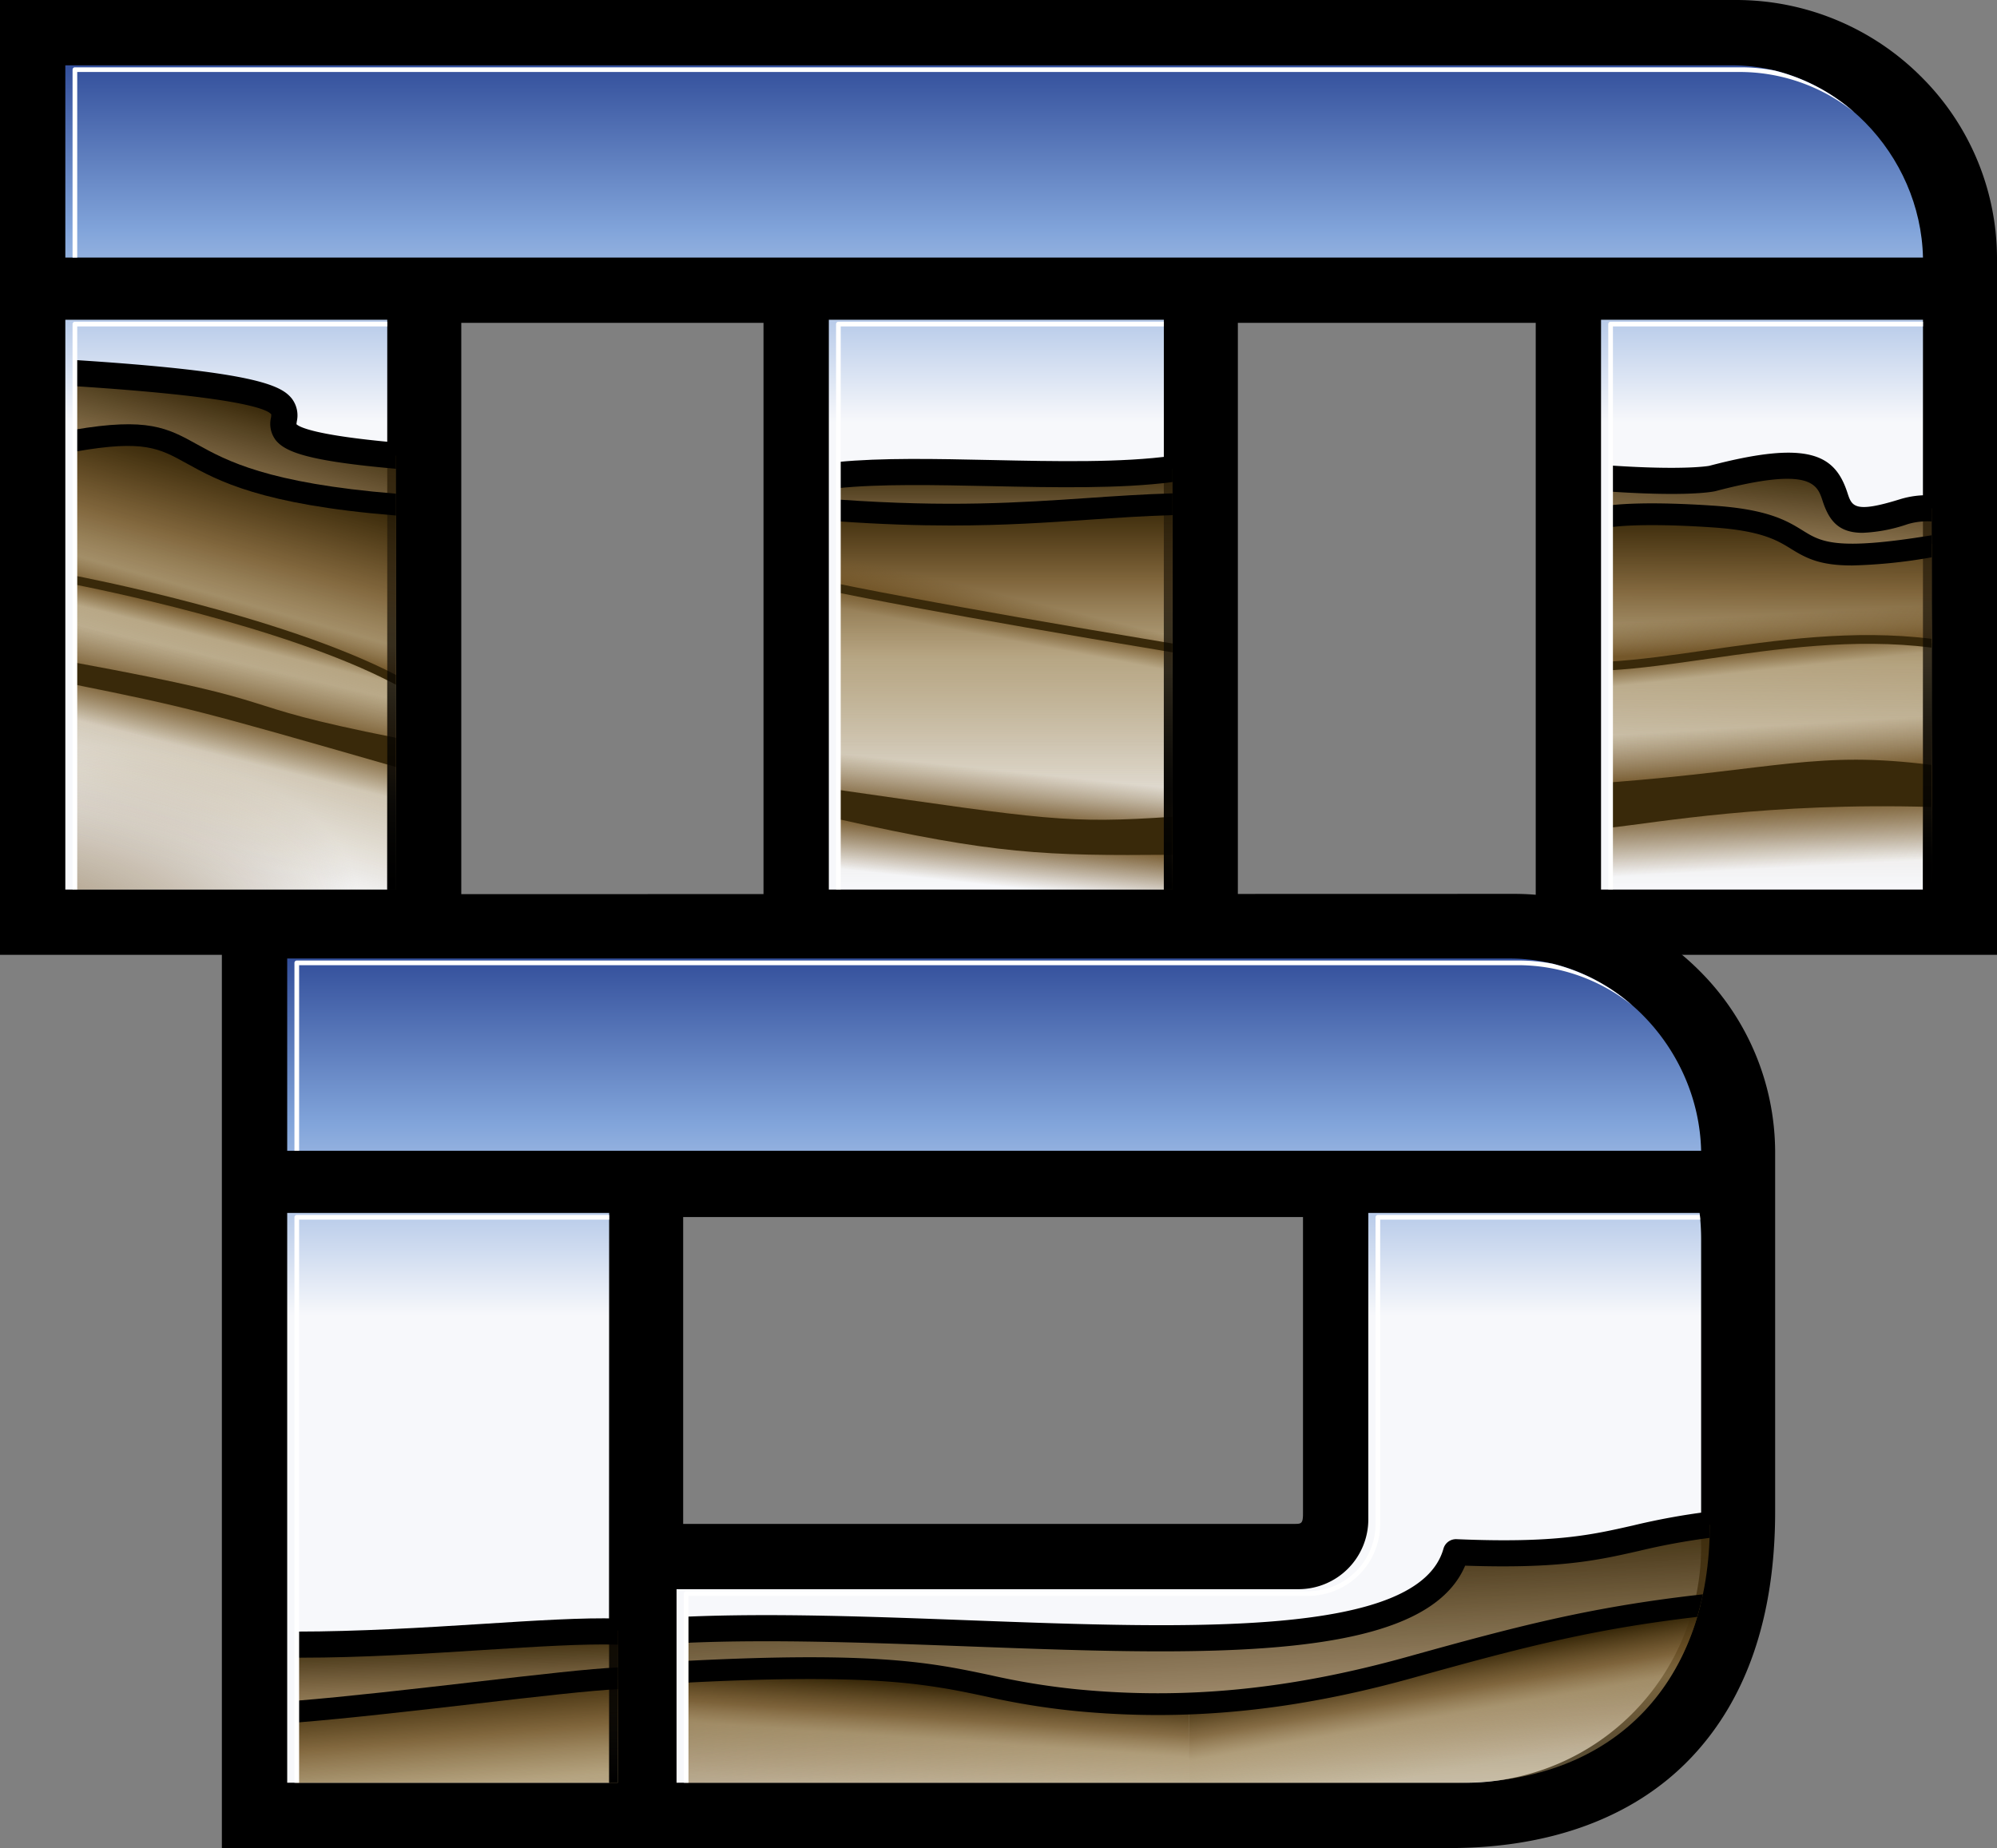 <svg id="Mega_Drive" data-name="Mega Drive" xmlns="http://www.w3.org/2000/svg" xmlns:xlink="http://www.w3.org/1999/xlink" viewBox="0 0 428 396.167"><rect x="0" y="0" width="428" height="396.167" fill="#808080" stroke="none"/><defs><linearGradient id="linear-gradient" x1="213.071" y1="101.834" x2="213.071" y2="-74.856" gradientTransform="translate(0 280.333)" gradientUnits="userSpaceOnUse"><stop offset="0.42" stop-color="#f7f8fb"/><stop offset="0.567" stop-color="#f7f8fb"/><stop offset="0.8" stop-color="#81a4da"/><stop offset="1" stop-color="#334f9b"/></linearGradient><linearGradient id="linear-gradient-2" x1="255.402" y1="50.172" x2="261.164" y2="160.171" gradientTransform="translate(0 280.333)" gradientUnits="userSpaceOnUse"><stop offset="0" stop-color="#39290a"/><stop offset="0.3" stop-color="#74572a" stop-opacity="0.7"/><stop offset="0.5" stop-color="#a48e61" stop-opacity="0.5"/><stop offset="1" stop-color="#a48e61" stop-opacity="0"/></linearGradient><linearGradient id="linear-gradient-3" x1="201.44" y1="81.252" x2="199.858" y2="103.866" gradientTransform="translate(0 280.333)" gradientUnits="userSpaceOnUse"><stop offset="0" stop-color="#39290a"/><stop offset="0.3" stop-color="#74572a" stop-opacity="0.7"/><stop offset="0.5" stop-color="#a48e61" stop-opacity="0.5"/><stop offset="1" stop-color="#a48e61" stop-opacity="0.1"/></linearGradient><linearGradient id="linear-gradient-4" x1="308.34" y1="75.661" x2="312.443" y2="98.928" xlink:href="#linear-gradient-3"/><linearGradient id="linear-gradient-5" x1="97.5" y1="71.129" x2="99.235" y2="130.88" gradientTransform="translate(0 280.333)" gradientUnits="userSpaceOnUse"><stop offset="0" stop-color="#39290a"/><stop offset="0.2" stop-color="#74572a" stop-opacity="0.8"/><stop offset="0.4" stop-color="#a48e61" stop-opacity="0.6"/><stop offset="1" stop-color="#a48e61" stop-opacity="0"/></linearGradient><linearGradient id="linear-gradient-6" x1="97.067" y1="81.454" x2="101.901" y2="134.558" xlink:href="#linear-gradient-5"/><linearGradient id="linear-gradient-7" x1="131.485" y1="-20.311" x2="131.485" y2="101.834" gradientTransform="translate(0 280.333)" gradientUnits="userSpaceOnUse"><stop offset="0" stop-opacity="0"/><stop offset="1"/></linearGradient><linearGradient id="linear-gradient-8" x1="213.068" y1="-89.643" x2="213.068" y2="-266.333" xlink:href="#linear-gradient"/><linearGradient id="linear-gradient-9" x1="383.924" y1="-180.038" x2="376.235" y2="-99.461" xlink:href="#linear-gradient-5"/><linearGradient id="linear-gradient-10" x1="379.5" y1="-169.668" x2="379.5" y2="-89.949" xlink:href="#linear-gradient-5"/><linearGradient id="linear-gradient-11" x1="379.118" y1="-108.347" x2="379.874" y2="-94.219" gradientTransform="translate(0 280.333)" gradientUnits="userSpaceOnUse"><stop offset="0" stop-color="#74572a"/><stop offset="1" stop-color="#74572a" stop-opacity="0"/></linearGradient><linearGradient id="linear-gradient-12" x1="382.218" y1="-113.979" x2="381.569" y2="-124.9" xlink:href="#linear-gradient-11"/><linearGradient id="linear-gradient-13" x1="376.676" y1="-141.732" x2="377.24" y2="-136.601" xlink:href="#linear-gradient-11"/><linearGradient id="linear-gradient-14" x1="381.479" y1="-141.651" x2="381.055" y2="-148.728" xlink:href="#linear-gradient-11"/><linearGradient id="linear-gradient-15" x1="215.4" y1="-179.853" x2="215.4" y2="-108.6" xlink:href="#linear-gradient-5"/><linearGradient id="linear-gradient-16" x1="215.399" y1="-172.005" x2="215.399" y2="-89.95" xlink:href="#linear-gradient-5"/><linearGradient id="linear-gradient-17" x1="208.62" y1="-148.637" x2="209.928" y2="-154.035" xlink:href="#linear-gradient-11"/><linearGradient id="linear-gradient-18" x1="220.326" y1="-147.566" x2="219.365" y2="-142.528" xlink:href="#linear-gradient-11"/><linearGradient id="linear-gradient-19" x1="215.658" y1="-101.421" x2="214.446" y2="-90.317" xlink:href="#linear-gradient-11"/><linearGradient id="linear-gradient-20" x1="210.076" y1="-105.109" x2="211.163" y2="-115.549" xlink:href="#linear-gradient-11"/><radialGradient id="radial-gradient" cx="15.698" cy="-333.13" fx="-22.557" fy="-286.231" r="61.028" gradientTransform="translate(0 374.051) scale(1 0.543)" xlink:href="#linear-gradient-11"/><linearGradient id="linear-gradient-21" x1="63.394" y1="-190.975" x2="37.798" y2="-100.683" xlink:href="#linear-gradient-5"/><linearGradient id="linear-gradient-22" x1="61.468" y1="-176.954" x2="38.193" y2="-94.851" xlink:href="#linear-gradient-5"/><linearGradient id="linear-gradient-23" x1="56.069" y1="-145.91" x2="54.885" y2="-141.118" xlink:href="#linear-gradient-11"/><linearGradient id="linear-gradient-24" x1="43.141" y1="-147.731" x2="44.703" y2="-153.237" xlink:href="#linear-gradient-11"/><linearGradient id="linear-gradient-25" x1="42.008" y1="-129.91" x2="44.335" y2="-139.827" xlink:href="#linear-gradient-11"/><linearGradient id="linear-gradient-26" x1="53.859" y1="-126.634" x2="51.544" y2="-117.264" xlink:href="#linear-gradient-11"/><linearGradient id="linear-gradient-27" x1="250.364" y1="-211.788" x2="250.364" y2="-89.643" xlink:href="#linear-gradient-7"/><linearGradient id="linear-gradient-28" x1="413.068" y1="-211.788" x2="413.068" y2="-89.643" xlink:href="#linear-gradient-7"/><linearGradient id="linear-gradient-29" x1="83.931" y1="-211.788" x2="83.931" y2="-89.643" xlink:href="#linear-gradient-7"/></defs><title>megadrive-7</title><path d="M364.169,208.042a56.034,56.034,0,0,0-39.49-16.421h-.128l-277,.073V396.167h263.2c21.6,0,39.367-6.589,51.386-19.055,12.152-12.6,18.314-30.464,18.314-53.086V246.833A54.978,54.978,0,0,0,364.169,208.042ZM277.337,326.68l-130.92,0V260.9H279.26v63.6C279.26,326.68,278.853,326.68,277.337,326.68Z"/><path d="M61.554,382.167h69V260.022h-69Zm262.033-176.69H61.554v41.212H364.587c-.5-22.136-18.753-41.212-41-41.212ZM293.26,260.022v65.735a14.964,14.964,0,0,1-14.918,14.918H145v41.492H314.235a50.5,50.5,0,0,0,50.352-50.35v-66.2a50.864,50.864,0,0,0-.321-5.6Z" fill="url(#linear-gradient)"/><path d="M146.869,349.378c63.714-2.8,156.8,13.209,165.19-16.628,31.924,1.343,34.187-3.419,54.39-5.9,0,32.944-19.58,55.322-53.923,55.322H146.869Z" fill="url(#linear-gradient-2)"/><path d="M230.552,364.451c-26.107-2.548-24.942-9.089-83.683-6.06v23.776H254.794V365.186A180,180,0,0,1,230.552,364.451Z" fill="url(#linear-gradient-3)"/><path d="M364.416,344.184c-24.039,2.739-39.924,7.043-62.3,13.274a202.714,202.714,0,0,1-47.32,7.728v16.981h57.732C340.43,382.167,358.587,367.394,364.416,344.184Z" fill="url(#linear-gradient-4)"/><path d="M366.449,324.026l-.342.043a148.122,148.122,0,0,0-16.16,2.959c-9,2.043-16.784,3.81-37.77,2.926a2.79,2.79,0,0,0-2.812,2.038c-5.332,18.967-54.292,17.128-101.642,15.35-20.693-.776-42.088-1.58-60.855-.763v5.6h.122c18.566-.814,39.9-.017,60.522.759,14.245.535,28.267,1.062,41.255,1.062,32.747,0,58.892-3.353,65.244-18.37,20.221.7,28.464-1.163,37.176-3.141a144.706,144.706,0,0,1,15.262-2.819Z"/><path d="M364.964,341.775l-.813.093c-23.743,2.706-39.281,6.835-62.662,13.345-25.071,6.978-47.536,9.18-70.711,6.918a153.029,153.029,0,0,1-18.5-3.021c-12.539-2.656-24.382-5.168-65.414-3.053v4.667l.12-.006c40.512-2.08,52.084.359,64.327,2.952a157.218,157.218,0,0,0,19.01,3.1c5.981.583,11.914.878,17.852.878,17.66,0,35.373-2.6,54.56-7.945,22.849-6.363,38.142-10.423,61.009-13.091Q364.446,344.257,364.964,341.775Z"/><polygon points="63.419 382.167 63.419 352.913 132.417 349.533 132.417 382.167 63.419 382.167" fill="url(#linear-gradient-5)"/><polygon points="63.419 382.167 63.419 366.565 132.417 360.1 132.417 382.167 63.419 382.167" fill="url(#linear-gradient-6)"/><path d="M132.417,357.457h-.086c-5.414.2-17.211,1.559-30.871,3.131-12.737,1.467-27.155,3.127-38.041,4.006v4.679l.188-.015c10.985-.883,25.542-2.559,38.385-4.037,12.935-1.49,25.149-2.9,30.425-3.1Z"/><rect x="130.552" y="260.022" width="1.865" height="122.145" fill="url(#linear-gradient-7)"/><path d="M103.622,353.709c11.534-.732,21.507-1.359,28.709-1.148h.086v-5.594c-7.473-.224-17.518.418-29.15,1.158-12.386.787-26.4,1.634-39.839,1.639h-.009v5.594h.9C77.636,355.367,91.426,354.485,103.622,353.709Z"/><path d="M63.105,260.955V382.167h1V261.455h66.447v-1H63.605A.5.5,0,0,0,63.105,260.955Z" fill="#fff"/><path d="M64.105,246.689v-39.78H325.634a39.216,39.216,0,0,1,24.2,8.62,40.7,40.7,0,0,0-17.046-8.929,38.1,38.1,0,0,0-7.155-.691H63.605a.5.5,0,0,0-.5.5v40.28Z" fill="#fff"/><path d="M147.556,342.107H280.387a15.436,15.436,0,0,0,15.418-15.418V261.455h68.582c-.029-.333-.051-.668-.085-1H295.307a.5.5,0,0,0-.5.5v65.734a14.434,14.434,0,0,1-14.42,14.418H147.056a.5.5,0,0,0-.5.5v40.56h1Z" fill="#fff"/><path d="M411.722,16.421A56.032,56.032,0,0,0,372.233,0H0V204.69H98.862V69.212h64.774V204.69H265.3V69.212h63.84V204.69H428V55.212A54.972,54.972,0,0,0,411.722,16.421Z"/><path d="M14,68.545H83V190.69H14ZM177.636,190.69h71.8V68.545h-71.8Zm165.5,0h69V68.545h-69Zm28-176.69H14V55.212H412.135c-.5-22.136-18.75-41.212-41-41.212Z" fill="url(#linear-gradient-8)"/><path d="M407.939,109.726c-27.506,8.548.933-18.181-41.025-7.132,0,0-5.129,1.126-21.912-.016V190.69h69v-81.7A17.493,17.493,0,0,0,407.939,109.726Z" fill="url(#linear-gradient-9)"/><path d="M345,110.737V190.69h69V116.564C377.636,122.974,398.848,109.571,345,110.737Z" fill="url(#linear-gradient-10)"/><polygon points="345.002 172.741 345.002 190.69 414 190.69 414 167.613 345.002 172.741" fill="url(#linear-gradient-11)"/><polygon points="345.002 172.741 345.002 68.545 414 68.545 414 167.613 345.002 172.741" fill="url(#linear-gradient-12)"/><path d="M345,142.759c29.256-3.57,49.651-7.2,69-4.87v52.8H345Z" fill="url(#linear-gradient-13)"/><path d="M345,142.759V68.545h69v69.344C391.385,135.834,380.55,138.418,345,142.759Z" fill="url(#linear-gradient-14)"/><path d="M414,106.187a19.588,19.588,0,0,0-6.891.867c-9.717,3.022-10.232,1.448-11.163-1.407-2.645-8.119-8.167-11.439-29.609-5.79-.05.011-5.247,1.007-21.144-.069L345,99.775v5.6c16.543,1.116,21.95.069,22.624-.081,20.558-5.412,21.857-1.433,23,2.081,1.386,4.253,3.439,6.846,8.569,6.844a33.914,33.914,0,0,0,9.66-1.856,14.8,14.8,0,0,1,4.95-.59l.194.014Z"/><path d="M414,114.748l-.373.061c-20.215,3.279-23.327,1.353-27.267-1.088-3.287-2.034-7.378-4.567-19.291-5.332-13.97-.937-20.462-.264-22.067-.047v4.72l.4-.067c.058-.009,6.042-.98,21.367.045,10.756.692,14.148,2.792,17.141,4.646,3.307,2.047,6.226,3.531,13.04,3.531a111.818,111.818,0,0,0,17.055-1.75Z"/><path d="M414,136.951c-16.749-2.1-33.471.307-48.23,2.431-7.386,1.063-14.361,2.064-20.768,2.442v1.869h.055c6.5-.378,13.532-1.391,20.978-2.462,14.676-2.11,31.309-4.5,47.848-2.413l.117.015Z" fill="#39290a"/><path d="M345,167.735c35.9-2.764,44.445-6.882,69-3.753v9.011c-34.965-1.029-58.807,3.351-69,4.445Z" fill="#39290a"/><path d="M179.5,101.879V190.69h71.8V100.48C230.785,103.355,199.315,99.781,179.5,101.879Z" fill="url(#linear-gradient-15)"/><polygon points="179.501 109.605 179.501 190.69 251.296 190.69 251.296 108.328 179.501 109.605" fill="url(#linear-gradient-16)"/><polygon points="179.501 126.063 251.296 138.899 251.296 68.545 179.501 68.545 179.501 126.063" fill="url(#linear-gradient-17)"/><polygon points="179.501 126.51 179.501 190.69 251.296 190.69 251.296 138.899 179.501 126.51" fill="url(#linear-gradient-18)"/><polygon points="179.501 171.887 179.501 190.69 251.296 190.69 251.296 179.657 179.501 171.887" fill="url(#linear-gradient-19)"/><polygon points="179.501 171.887 179.501 68.545 251.296 68.545 251.296 179.657 179.501 171.887" fill="url(#linear-gradient-20)"/><path d="M251.3,97.868l-.022-.158c-10.842,1.506-25.018,1.2-38.732.907-12.165-.26-23.655-.5-33.041.425v5.615c9.141-.95,20.692-.7,32.922-.445,13.632.29,27.7.581,38.873-.876Z"/><path d="M251.3,105.763h-.068c-6.26.184-12.021.577-18.122.994-14.542.991-29.576,2.018-53.44.332l-.165-.012v4.674c9.289.652,17.252.9,24.37.9,11.341,0,20.542-.628,29.553-1.244,6.031-.411,11.73-.8,17.872-.984Z"/><path d="M179.5,125.109v1.907c2.1.441,22.528,4.663,71.643,12.8l.152.026v-1.89c-51.545-8.548-71.4-12.763-71.6-12.8Z" fill="#39290a"/><path d="M179.5,169.3c44.678,6.4,49.107,7.331,71.8,5.785v8.15c-27.584.234-37.762-.077-71.8-7.679Z" fill="#39290a"/><rect x="15.865" y="68.545" width="67.133" height="122.145" fill="url(#radial-gradient)"/><path d="M84.862,97.683c-55.244-4.9,14.453-12.354-69-17.716V190.69h69Z" fill="url(#linear-gradient-21)"/><path d="M84.862,108.056c-55.244-4.111-29.836-18.384-69-13.636v96.27h69Z" fill="url(#linear-gradient-22)"/><path d="M15.865,124.331s53.147,11.412,69,21.4V190.69h-69Z" fill="url(#linear-gradient-23)"/><path d="M15.865,124.331V68.545h69v77.189S60.737,133.381,15.865,124.331Z" fill="url(#linear-gradient-24)"/><polygon points="84.862 68.545 15.865 68.545 15.865 145.002 84.862 161.086 84.862 68.545" fill="url(#linear-gradient-25)"/><polygon points="15.865 145.002 15.865 190.69 84.862 190.69 84.862 161.086 15.865 145.002" fill="url(#linear-gradient-26)"/><path d="M84.862,94.873c-17.3-1.548-20.677-3.308-21.323-3.932.009-.155.044-.4.071-.588a5.947,5.947,0,0,0-1.089-4.939c-2.281-2.8-7.748-5.751-46.477-8.238l-.179-.012v5.607C50.5,85,57.249,87.6,58.142,88.838a4.556,4.556,0,0,1-.071.728,5.758,5.758,0,0,0,1.007,4.766c2.041,2.573,7.025,4.5,25.538,6.137l.246.022Z"/><path d="M84.862,105.833c-27.587-2.258-36.29-7.073-42.646-10.588-6.327-3.5-10.541-5.819-26.351-3.116v4.728l.4-.07c14.536-2.533,17.789-.734,23.7,2.535,6.741,3.731,15.974,8.841,44.715,11.174l.188.015Z"/><path d="M15.865,125.28c3.028.585,44.881,8.8,68.563,21.279l.434.229v-2.1C60.085,131.8,16.478,123.5,16.037,123.415l-.172-.032Z" fill="#39290a"/><path d="M15.865,142.006c49.941,9.174,30.594,8.532,69,16.157v6.261c-42.263-12.153-44.638-12.778-69-17.7Z" fill="#39290a"/><rect x="249.431" y="68.545" width="1.865" height="122.145" fill="url(#linear-gradient-27)"/><rect x="412.135" y="68.545" width="1.865" height="122.145" fill="url(#linear-gradient-28)"/><rect x="82.998" y="68.545" width="1.865" height="122.145" fill="url(#linear-gradient-29)"/><path d="M344.685,69.478V190.69h1V69.978h66.45v-1h-66.95A.5.5,0,0,0,344.685,69.478Z" fill="#fff"/><path d="M179.185,69.478V190.69h1V69.978h69.244v-1H179.685A.5.5,0,0,0,179.185,69.478Z" fill="#fff"/><path d="M16.551,55.212V15.433H373.185a39.228,39.228,0,0,1,24.207,8.624,40.708,40.708,0,0,0-17.043-8.931,38.192,38.192,0,0,0-7.164-.693H16.051a.5.5,0,0,0-.5.5V55.212Z" fill="#fff"/><path d="M15.551,69.478V190.69h1V69.978H83v-1H16.051A.5.5,0,0,0,15.551,69.478Z" fill="#fff"/></svg>